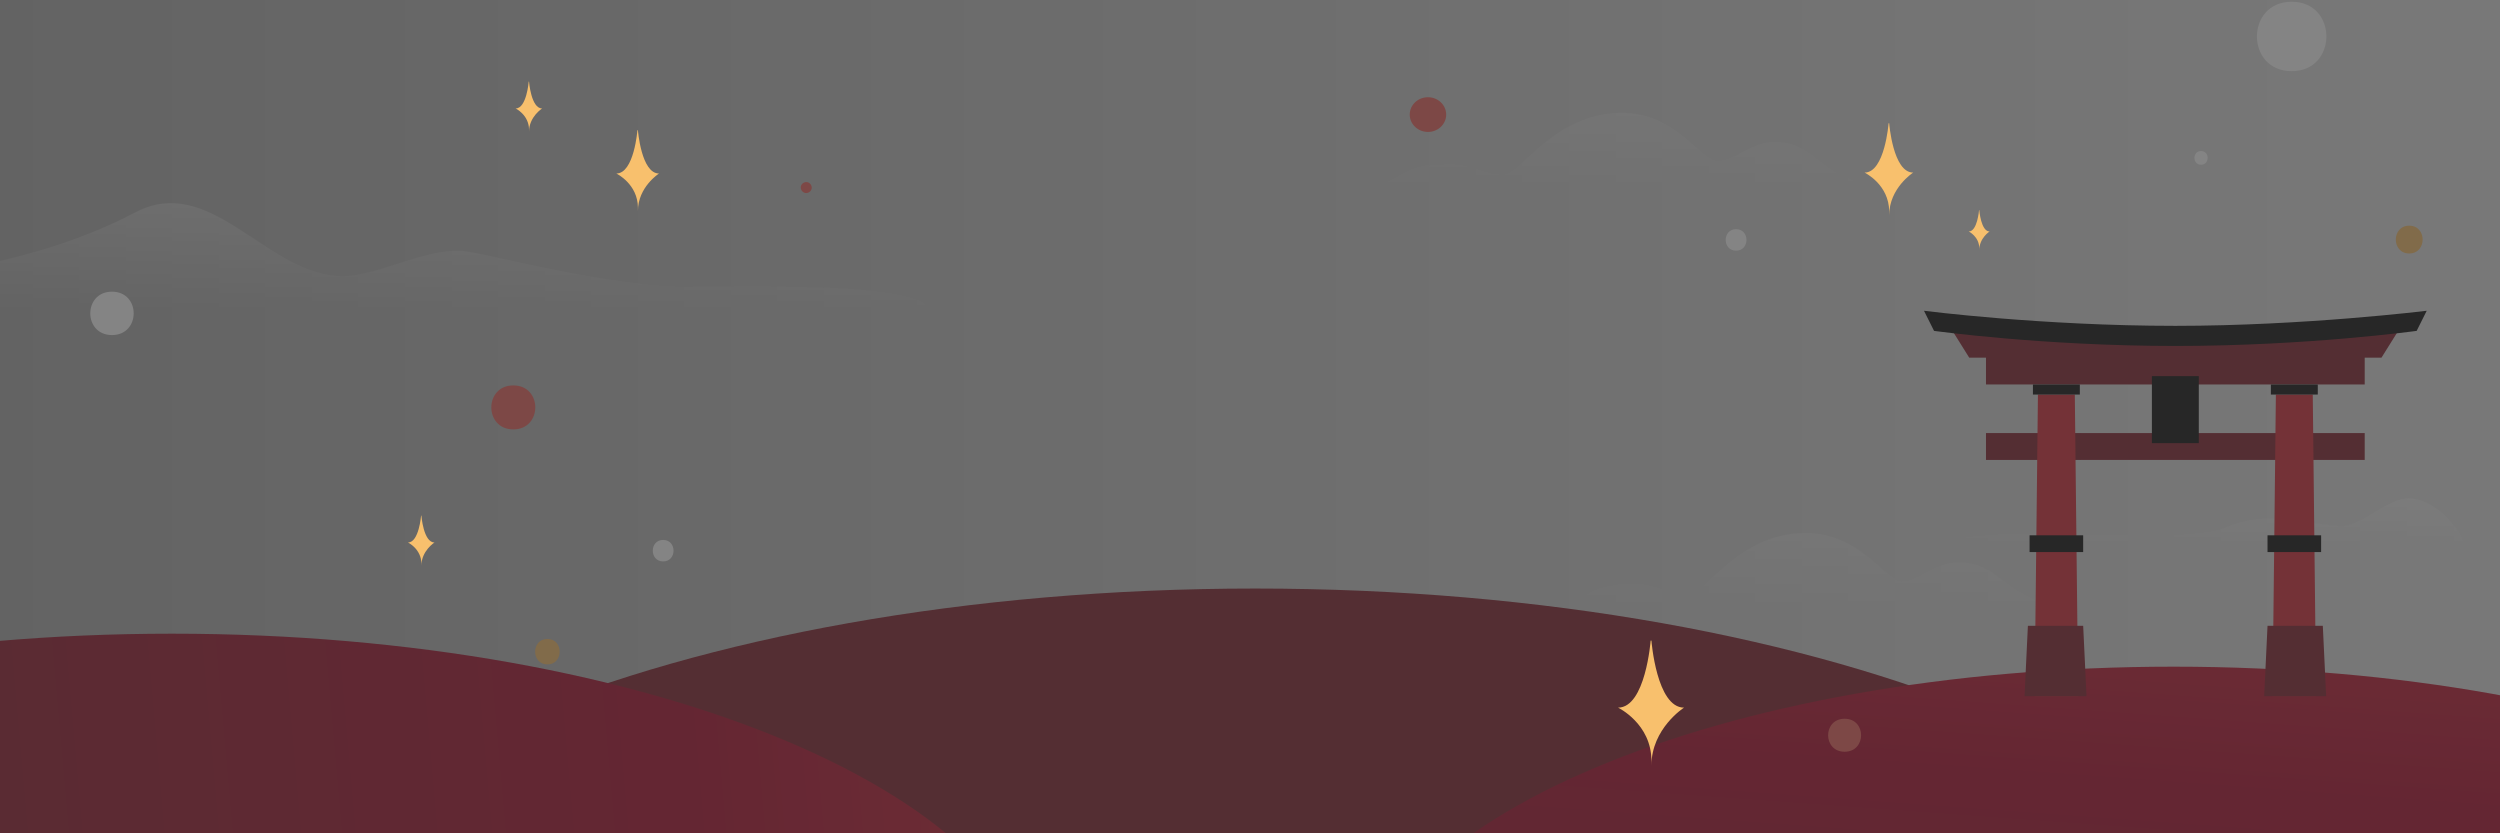 <svg width="1440" height="480" fill="none" xmlns="http://www.w3.org/2000/svg">
  <rect width="100%" height="100%" fill="#808080" stroke="none"/>
  <g clip-path="url(#clip0)">
    <path d="M0 0h1440v480H0V0z" fill="url(#paint0_linear)"/>
    <path d="M534 178s-252.019-.358-434.068-.358C27.922 177.642-224 178-224 178c0-23.086 180.592 7.961 302.066-55.724 42.557-22.313 73.598 33.148 115.806 36.619 22.035 1.815 49.035-16.16 72.884-14.329 12.35.947 86.871 21.501 132.003 20.697C487.84 163.671 534 167.97 534 178z" fill="url(#paint1_linear)"/>
    <path d="M1021.51 81.898c-13.03.13-22.879 10.966-32.268 10.801-9.39-.164-23.57-27.699-55.116-27.699-39.157 0-57.653 35.368-68.166 35.368-11.878 0-18.458-5.926-30.095-5.926-30.521 0-25.021 9.405-47.865 12.72h291.89c-34.45-6.794-33.69-25.508-58.38-25.264z" fill="url(#paint2_linear)"/>
    <path d="M1127.51 323.898c-13.03.13-22.88 10.966-32.27 10.801-9.39-.164-23.57-27.699-55.11-27.699-39.16 0-57.657 35.368-68.17 35.368-11.878 0-18.458-5.926-30.095-5.926-30.521 0-25.021 9.405-47.865 12.72h291.89c-34.45-6.794-33.69-25.508-58.38-25.264z" fill="url(#paint3_linear)"/>
    <path d="M1419.1 313.04s-24.35.238-121.77.238c-38.53 0-173.33.195-173.33.195 0-12.566 132.17 1.3 157.73-9.533 23.77-10.071 43.28-2.756 65.87-.867 11.79.988 27.97-17.03 40.73-16.033 17.87 1.395 30.77 22.061 30.77 26z" fill="url(#paint4_linear)"/>
    <path d="M723 846c332.48 0 602-113.496 602-253.5 0-140.004-269.52-253.5-602-253.5-332.475 0-602 113.496-602 253.5C121 732.504 390.525 846 723 846z" fill="#882834"/>
    <path d="M1252 781c260.13 0 471-88.872 471-198.5 0-109.629-210.87-198.5-471-198.5-260.126 0-471 88.871-471 198.5C781 692.128 991.874 781 1252 781z" fill="url(#paint5_linear)"/>
    <path d="M99 788c276.695 0 501-94.692 501-211.5S375.695 365 99 365s-501 94.692-501 211.5S-177.695 788 99 788z" fill="url(#paint6_linear)"/>
    <path d="M1362.07 206.026h-218.14v15.444h218.14v-15.444zM1362.07 249.461h-218.14v15.443h218.14v-15.443zM1371.72 206.026h-237.44l-9.65-15.443h256.74l-9.65 15.443z" fill="#882834"/>
    <path d="M1391.99 190.583s-62.74 8.687-138.99 8.687-138.99-8.687-138.99-8.687L1108.22 179s67.56 8.687 144.78 8.687c74.32 0 144.78-8.687 144.78-8.687l-5.79 11.583zM1266.51 216.644h-27.02v38.608h27.02v-38.608z" fill="#161616"/>
    <path d="M1197.02 401h-25.1l1.93-173.739h21.24L1197.02 401z" fill="#D7323E"/>
    <path d="M1197.98 221.47h-27.02v5.791h27.02v-5.791zM1199.91 308.339h-30.88v9.652h30.88v-9.652z" fill="#161616"/>
    <path d="M1201.84 401h-35.71l1.93-40.539h31.85l1.93 40.539z" fill="#882834"/>
    <path d="M1334.08 401h-25.1l1.93-173.739h21.24L1334.08 401z" fill="#D7323E"/>
    <path d="M1336.97 308.339h-30.88v9.652h30.88v-9.652zM1335.04 221.469h-27.02v5.792h27.02v-5.792z" fill="#161616"/>
    <path d="M1339.87 401h-35.71l1.93-40.54h31.85l1.93 40.54z" fill="#882834"/>
    <path d="M822.5 76c5.799 0 10.5-4.477 10.5-10s-4.701-10-10.5-10S812 60.477 812 66s4.701 10 10.5 10z" fill="#EE6A63"/>
    <path d="M315.306 382.683c9.413 0 9.436-14.637 0-14.637-9.413 0-9.435 14.637 0 14.637z" fill="#F8C06D"/>
    <path d="M295.664 247.328c16.865 0 16.906-25.328 0-25.328-16.865 0-16.906 25.328 0 25.328z" fill="#EE6A63"/>
    <path d="M381.983 323.386c7.972 0 7.983-12.386 0-12.386-7.972 0-7.983 12.386 0 12.386zM999.983 144.386c7.967 0 7.987-12.386 0-12.386-7.972 0-7.983 12.386 0 12.386z" fill="#fff"/>
    <path d="M464.393 111.2c1.657 0 3.239-1.456 3.163-3.166-.076-1.716-1.392-3.166-3.163-3.166-1.658 0-3.24 1.457-3.164 3.166.076 1.716 1.392 3.166 3.164 3.166z" fill="#EE6A63"/>
    <path d="M1320.01 41c26.62 0 26.68-40 0-40s-26.68 40 0 40zM64.507 193c16.639 0 16.676-25 0-25s-16.676 25 0 25zM1267.81 94.882c5.07 0 5.08-7.882 0-7.882s-5.08 7.882 0 7.882z" fill="#fff"/>
    <path d="M1387.72 146c10.29 0 10.31-16 0-16-10.28 0-10.31 16 0 16z" fill="#F8C06D"/>
    <path d="M1062.5 432.996c12.65 0 12.67-18.996 0-18.996s-12.67 18.996 0 18.996z" fill="#EE6A63"/>
    <path opacity=".6" fill="#323232" d="M0-177h1440v750H0z"/>
    <path d="M367.443 121.534c0-13.834 12.155-21.588 12.155-21.588-10.236 0-12.155-24.946-12.155-24.946h-.288S365.236 99.946 355 99.946c0 0 12.443 5.955 12.443 19.789v1.799zM951.222 441c0-21.405 18.778-33.402 18.778-33.402-15.813 0-18.778-38.598-18.778-38.598h-.444s-2.965 38.598-18.778 38.598c0 0 19.222 9.213 19.222 30.618V441zM304.718 75.868c0-8.581 7.537-13.39 7.537-13.39-6.35 0-7.537-15.478-7.537-15.478h-.18S303.344 62.477 297 62.477c0 0 7.718 3.694 7.718 12.275v1.116zM242.718 325.868c0-8.581 7.537-13.391 7.537-13.391-6.35 0-7.537-15.477-7.537-15.477h-.18s-1.194 15.477-7.538 15.477c0 0 7.718 3.694 7.718 12.275v1.116zM1088.17 124c0-15.755 13.83-24.584 13.83-24.584-11.66 0-13.83-28.416-13.83-28.416h-.34s-2.19 28.416-13.83 28.416c0 0 14.17 6.782 14.17 22.536V124zM1140.07 144c0-6.837 5.93-10.669 5.93-10.669-5 0-5.93-12.331-5.93-12.331h-.14s-.94 12.331-5.93 12.331c0 0 6.07 2.943 6.07 9.78V144z" fill="#F8C06D"/>
  </g>
  <defs>
    <linearGradient id="paint0_linear" x1="-1282" y1="343.158" x2="1668" y2="343.158" gradientUnits="userSpaceOnUse">
      <stop stop-color="#7D7D7D"/>
      <stop offset="1" stop-color="#EBEBEB"/>
    </linearGradient>
    <linearGradient id="paint1_linear" x1="155.711" y1="73.023" x2="155.711" y2="178" gradientUnits="userSpaceOnUse">
      <stop stop-color="#fff" stop-opacity=".5"/>
      <stop offset="1" stop-color="#fff" stop-opacity="0"/>
    </linearGradient>
    <linearGradient id="paint2_linear" x1="933.946" y1="107.161" x2="933.946" y2="-47" gradientUnits="userSpaceOnUse">
      <stop stop-color="#fff" stop-opacity="0"/>
      <stop offset="1" stop-color="#fff" stop-opacity=".7"/>
    </linearGradient>
    <linearGradient id="paint3_linear" x1="1039.95" y1="349.161" x2="1039.95" y2="195" gradientUnits="userSpaceOnUse">
      <stop stop-color="#fff" stop-opacity="0"/>
      <stop offset="1" stop-color="#fff" stop-opacity=".7"/>
    </linearGradient>
    <linearGradient id="paint4_linear" x1="1271.55" y1="251" x2="1271.55" y2="313" gradientUnits="userSpaceOnUse">
      <stop stop-color="#fff" stop-opacity=".71"/>
      <stop offset="1" stop-color="#fff" stop-opacity="0"/>
    </linearGradient>
    <linearGradient id="paint5_linear" x1="970" y1="775" x2="1008.31" y2="250.796" gradientUnits="userSpaceOnUse">
      <stop stop-color="#882834"/>
      <stop offset=".651" stop-color="#B01434"/>
      <stop offset="1" stop-color="#D7323E"/>
    </linearGradient>
    <linearGradient id="paint6_linear" x1="-200.962" y1="781.607" x2="757.994" y2="696.916" gradientUnits="userSpaceOnUse">
      <stop stop-color="#882834"/>
      <stop offset=".651" stop-color="#B01434"/>
      <stop offset="1" stop-color="#D7323E"/>
    </linearGradient>
    <clipPath id="clip0">
      <path fill="#fff" d="M0 0h1440v480H0z"/>
    </clipPath>
  </defs>
</svg>
